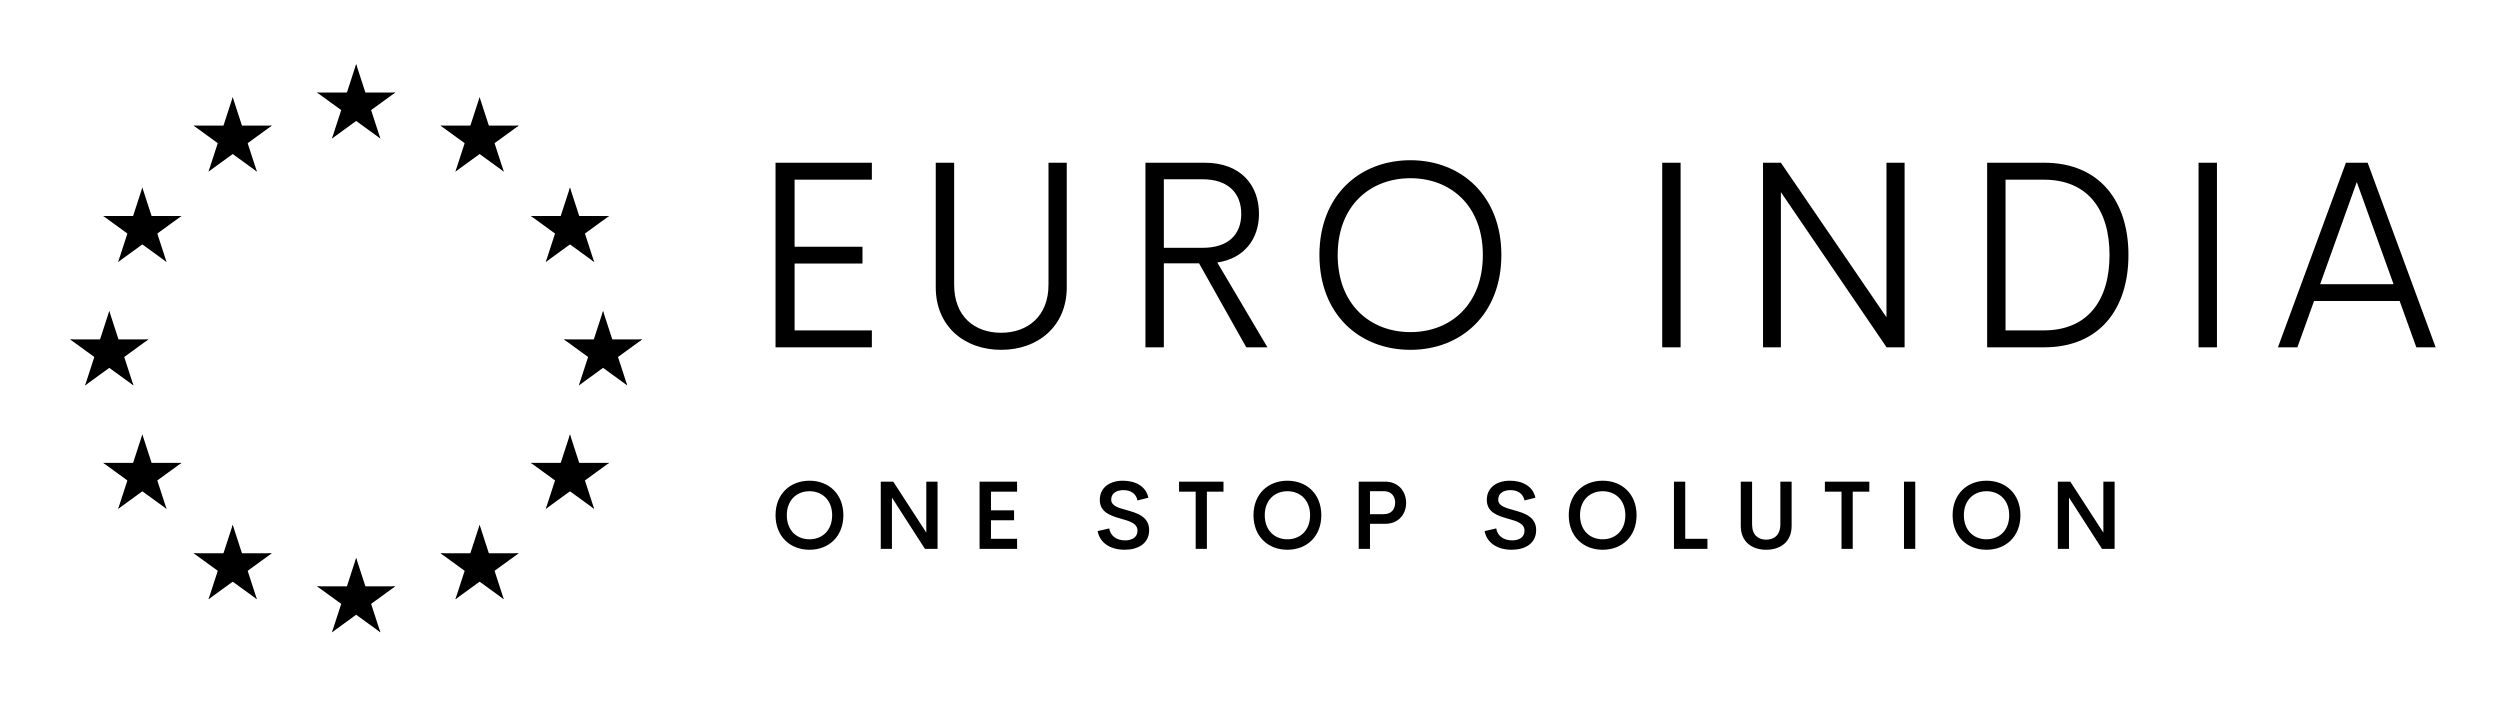 
        <svg xmlns="http://www.w3.org/2000/svg" xmlns:xlink="http://www.w3.org/1999/xlink" version="1.1" width="3162.136" height="895.53" viewBox="0 0 3162.136 895.53">
			
			<g transform="scale(8.107) translate(10, 10)">
				<defs id="SvgjsDefs2022"/><g id="SvgjsG2023" featureKey="symbolFeature-0" transform="matrix(0.214,0,0,0.214,0.628,-2.0917811507420254e-8)" fill="#000"><title xmlns="http://www.w3.org/2000/svg">Slice 1</title><desc xmlns="http://www.w3.org/2000/svg">Created with Sketch.</desc><g xmlns="http://www.w3.org/2000/svg" stroke="none" stroke-width="1" fill-rule="evenodd" xmlns:sketch="http://www.bohemiancoding.com/sketch/ns" sketch:type="MSPage"><g sketch:type="MSLayerGroup"><g sketch:type="MSShapeGroup"><g transform="translate(180, 0)"><g><g><path d="M24.631,3.901 L24.631,33.901 L39.631,33.901 L24.631,3.901 Z" transform="translate(39.631, 18.901) rotate(18) translate(-39.631, -18.901) "/><g transform="translate(15, 15) scale(-1, 1) translate(-15, -15) "><path d="M-5.369,3.901 L-5.369,33.901 L9.631,33.901 L-5.369,3.901 Z" transform="translate(9.631, 18.901) rotate(18) translate(-9.631, -18.901) "/></g></g><g><g transform="translate(44.266, 25.365) rotate(72) translate(-44.266, -25.365) translate(14.266, 10.365)"><g><path d="M24.631,3.901 L24.631,33.901 L39.631,33.901 L24.631,3.901 Z" transform="translate(39.631, 18.901) rotate(18) translate(-39.631, -18.901) "/><g transform="translate(15, 15) scale(-1, 1) translate(-15, -15) "><path d="M-5.369,3.901 L-5.369,33.901 L9.631,33.901 L-5.369,3.901 Z" transform="translate(9.631, 18.901) rotate(18) translate(-9.631, -18.901) "/></g></g></g><g transform="translate(38.817, 42.135) rotate(144) translate(-38.817, -42.135) translate(8.817, 27.135)"><g><path d="M24.631,3.901 L24.631,33.901 L39.631,33.901 L24.631,3.901 Z" transform="translate(39.631, 18.901) rotate(18) translate(-39.631, -18.901) "/><g transform="translate(15, 15) scale(-1, 1) translate(-15, -15) "><path d="M-5.369,3.901 L-5.369,33.901 L9.631,33.901 L-5.369,3.901 Z" transform="translate(9.631, 18.901) rotate(18) translate(-9.631, -18.901) "/></g></g></g></g><g transform="translate(30, 30) scale(-1, 1) translate(-30, -30) "><g><g transform="translate(44.266, 25.365) rotate(72) translate(-44.266, -25.365) translate(14.266, 10.365)"><g><path d="M24.631,3.901 L24.631,33.901 L39.631,33.901 L24.631,3.901 Z" transform="translate(39.631, 18.901) rotate(18) translate(-39.631, -18.901) "/><g transform="translate(15, 15) scale(-1, 1) translate(-15, -15) "><path d="M-5.369,3.901 L-5.369,33.901 L9.631,33.901 L-5.369,3.901 Z" transform="translate(9.631, 18.901) rotate(18) translate(-9.631, -18.901) "/></g></g></g><g transform="translate(38.817, 42.135) rotate(144) translate(-38.817, -42.135) translate(8.817, 27.135)"><g><path d="M24.631,3.901 L24.631,33.901 L39.631,33.901 L24.631,3.901 Z" transform="translate(39.631, 18.901) rotate(18) translate(-39.631, -18.901) "/><g transform="translate(15, 15) scale(-1, 1) translate(-15, -15) "><path d="M-5.369,3.901 L-5.369,33.901 L9.631,33.901 L-5.369,3.901 Z" transform="translate(9.631, 18.901) rotate(18) translate(-9.631, -18.901) "/></g></g></g></g></g></g></g><g transform="translate(180, 360)"><g><g><path d="M24.631,3.901 L24.631,33.901 L39.631,33.901 L24.631,3.901 Z" transform="translate(39.631, 18.901) rotate(18) translate(-39.631, -18.901) "/><g transform="translate(15, 15) scale(-1, 1) translate(-15, -15) "><path d="M-5.369,3.901 L-5.369,33.901 L9.631,33.901 L-5.369,3.901 Z" transform="translate(9.631, 18.901) rotate(18) translate(-9.631, -18.901) "/></g></g><g><g transform="translate(44.266, 25.365) rotate(72) translate(-44.266, -25.365) translate(14.266, 10.365)"><g><path d="M24.631,3.901 L24.631,33.901 L39.631,33.901 L24.631,3.901 Z" transform="translate(39.631, 18.901) rotate(18) translate(-39.631, -18.901) "/><g transform="translate(15, 15) scale(-1, 1) translate(-15, -15) "><path d="M-5.369,3.901 L-5.369,33.901 L9.631,33.901 L-5.369,3.901 Z" transform="translate(9.631, 18.901) rotate(18) translate(-9.631, -18.901) "/></g></g></g><g transform="translate(38.817, 42.135) rotate(144) translate(-38.817, -42.135) translate(8.817, 27.135)"><g><path d="M24.631,3.901 L24.631,33.901 L39.631,33.901 L24.631,3.901 Z" transform="translate(39.631, 18.901) rotate(18) translate(-39.631, -18.901) "/><g transform="translate(15, 15) scale(-1, 1) translate(-15, -15) "><path d="M-5.369,3.901 L-5.369,33.901 L9.631,33.901 L-5.369,3.901 Z" transform="translate(9.631, 18.901) rotate(18) translate(-9.631, -18.901) "/></g></g></g></g><g transform="translate(30, 30) scale(-1, 1) translate(-30, -30) "><g><g transform="translate(44.266, 25.365) rotate(72) translate(-44.266, -25.365) translate(14.266, 10.365)"><g><path d="M24.631,3.901 L24.631,33.901 L39.631,33.901 L24.631,3.901 Z" transform="translate(39.631, 18.901) rotate(18) translate(-39.631, -18.901) "/><g transform="translate(15, 15) scale(-1, 1) translate(-15, -15) "><path d="M-5.369,3.901 L-5.369,33.901 L9.631,33.901 L-5.369,3.901 Z" transform="translate(9.631, 18.901) rotate(18) translate(-9.631, -18.901) "/></g></g></g><g transform="translate(38.817, 42.135) rotate(144) translate(-38.817, -42.135) translate(8.817, 27.135)"><g><path d="M24.631,3.901 L24.631,33.901 L39.631,33.901 L24.631,3.901 Z" transform="translate(39.631, 18.901) rotate(18) translate(-39.631, -18.901) "/><g transform="translate(15, 15) scale(-1, 1) translate(-15, -15) "><path d="M-5.369,3.901 L-5.369,33.901 L9.631,33.901 L-5.369,3.901 Z" transform="translate(9.631, 18.901) rotate(18) translate(-9.631, -18.901) "/></g></g></g></g></g></g></g><g><g transform="translate(0, 180)"><g><g><path d="M24.631,3.901 L24.631,33.901 L39.631,33.901 L24.631,3.901 Z" transform="translate(39.631, 18.901) rotate(18) translate(-39.631, -18.901) "/><g transform="translate(15, 15) scale(-1, 1) translate(-15, -15) "><path d="M-5.369,3.901 L-5.369,33.901 L9.631,33.901 L-5.369,3.901 Z" transform="translate(9.631, 18.901) rotate(18) translate(-9.631, -18.901) "/></g></g><g><g transform="translate(44.266, 25.365) rotate(72) translate(-44.266, -25.365) translate(14.266, 10.365)"><g><path d="M24.631,3.901 L24.631,33.901 L39.631,33.901 L24.631,3.901 Z" transform="translate(39.631, 18.901) rotate(18) translate(-39.631, -18.901) "/><g transform="translate(15, 15) scale(-1, 1) translate(-15, -15) "><path d="M-5.369,3.901 L-5.369,33.901 L9.631,33.901 L-5.369,3.901 Z" transform="translate(9.631, 18.901) rotate(18) translate(-9.631, -18.901) "/></g></g></g><g transform="translate(38.817, 42.135) rotate(144) translate(-38.817, -42.135) translate(8.817, 27.135)"><g><path d="M24.631,3.901 L24.631,33.901 L39.631,33.901 L24.631,3.901 Z" transform="translate(39.631, 18.901) rotate(18) translate(-39.631, -18.901) "/><g transform="translate(15, 15) scale(-1, 1) translate(-15, -15) "><path d="M-5.369,3.901 L-5.369,33.901 L9.631,33.901 L-5.369,3.901 Z" transform="translate(9.631, 18.901) rotate(18) translate(-9.631, -18.901) "/></g></g></g></g><g transform="translate(30, 30) scale(-1, 1) translate(-30, -30) "><g><g transform="translate(44.266, 25.365) rotate(72) translate(-44.266, -25.365) translate(14.266, 10.365)"><g><path d="M24.631,3.901 L24.631,33.901 L39.631,33.901 L24.631,3.901 Z" transform="translate(39.631, 18.901) rotate(18) translate(-39.631, -18.901) "/><g transform="translate(15, 15) scale(-1, 1) translate(-15, -15) "><path d="M-5.369,3.901 L-5.369,33.901 L9.631,33.901 L-5.369,3.901 Z" transform="translate(9.631, 18.901) rotate(18) translate(-9.631, -18.901) "/></g></g></g><g transform="translate(38.817, 42.135) rotate(144) translate(-38.817, -42.135) translate(8.817, 27.135)"><g><path d="M24.631,3.901 L24.631,33.901 L39.631,33.901 L24.631,3.901 Z" transform="translate(39.631, 18.901) rotate(18) translate(-39.631, -18.901) "/><g transform="translate(15, 15) scale(-1, 1) translate(-15, -15) "><path d="M-5.369,3.901 L-5.369,33.901 L9.631,33.901 L-5.369,3.901 Z" transform="translate(9.631, 18.901) rotate(18) translate(-9.631, -18.901) "/></g></g></g></g></g></g></g><g transform="translate(120, 54.115) rotate(216) translate(-120, -54.115) translate(90, 24.115)"><g><g><path d="M24.631,3.901 L24.631,33.901 L39.631,33.901 L24.631,3.901 Z" transform="translate(39.631, 18.901) rotate(18) translate(-39.631, -18.901) "/><g transform="translate(15, 15) scale(-1, 1) translate(-15, -15) "><path d="M-5.369,3.901 L-5.369,33.901 L9.631,33.901 L-5.369,3.901 Z" transform="translate(9.631, 18.901) rotate(18) translate(-9.631, -18.901) "/></g></g><g><g transform="translate(44.266, 25.365) rotate(72) translate(-44.266, -25.365) translate(14.266, 10.365)"><g><path d="M24.631,3.901 L24.631,33.901 L39.631,33.901 L24.631,3.901 Z" transform="translate(39.631, 18.901) rotate(18) translate(-39.631, -18.901) "/><g transform="translate(15, 15) scale(-1, 1) translate(-15, -15) "><path d="M-5.369,3.901 L-5.369,33.901 L9.631,33.901 L-5.369,3.901 Z" transform="translate(9.631, 18.901) rotate(18) translate(-9.631, -18.901) "/></g></g></g><g transform="translate(38.817, 42.135) rotate(144) translate(-38.817, -42.135) translate(8.817, 27.135)"><g><path d="M24.631,3.901 L24.631,33.901 L39.631,33.901 L24.631,3.901 Z" transform="translate(39.631, 18.901) rotate(18) translate(-39.631, -18.901) "/><g transform="translate(15, 15) scale(-1, 1) translate(-15, -15) "><path d="M-5.369,3.901 L-5.369,33.901 L9.631,33.901 L-5.369,3.901 Z" transform="translate(9.631, 18.901) rotate(18) translate(-9.631, -18.901) "/></g></g></g></g><g transform="translate(30, 30) scale(-1, 1) translate(-30, -30) "><g><g transform="translate(44.266, 25.365) rotate(72) translate(-44.266, -25.365) translate(14.266, 10.365)"><g><path d="M24.631,3.901 L24.631,33.901 L39.631,33.901 L24.631,3.901 Z" transform="translate(39.631, 18.901) rotate(18) translate(-39.631, -18.901) "/><g transform="translate(15, 15) scale(-1, 1) translate(-15, -15) "><path d="M-5.369,3.901 L-5.369,33.901 L9.631,33.901 L-5.369,3.901 Z" transform="translate(9.631, 18.901) rotate(18) translate(-9.631, -18.901) "/></g></g></g><g transform="translate(38.817, 42.135) rotate(144) translate(-38.817, -42.135) translate(8.817, 27.135)"><g><path d="M24.631,3.901 L24.631,33.901 L39.631,33.901 L24.631,3.901 Z" transform="translate(39.631, 18.901) rotate(18) translate(-39.631, -18.901) "/><g transform="translate(15, 15) scale(-1, 1) translate(-15, -15) "><path d="M-5.369,3.901 L-5.369,33.901 L9.631,33.901 L-5.369,3.901 Z" transform="translate(9.631, 18.901) rotate(18) translate(-9.631, -18.901) "/></g></g></g></g></g></g></g><g transform="translate(54.115, 120) rotate(144) translate(-54.115, -120) translate(24.115, 90)"><g><g><path d="M24.631,3.901 L24.631,33.901 L39.631,33.901 L24.631,3.901 Z" transform="translate(39.631, 18.901) rotate(18) translate(-39.631, -18.901) "/><g transform="translate(15, 15) scale(-1, 1) translate(-15, -15) "><path d="M-5.369,3.901 L-5.369,33.901 L9.631,33.901 L-5.369,3.901 Z" transform="translate(9.631, 18.901) rotate(18) translate(-9.631, -18.901) "/></g></g><g><g transform="translate(44.266, 25.365) rotate(72) translate(-44.266, -25.365) translate(14.266, 10.365)"><g><path d="M24.631,3.901 L24.631,33.901 L39.631,33.901 L24.631,3.901 Z" transform="translate(39.631, 18.901) rotate(18) translate(-39.631, -18.901) "/><g transform="translate(15, 15) scale(-1, 1) translate(-15, -15) "><path d="M-5.369,3.901 L-5.369,33.901 L9.631,33.901 L-5.369,3.901 Z" transform="translate(9.631, 18.901) rotate(18) translate(-9.631, -18.901) "/></g></g></g><g transform="translate(38.817, 42.135) rotate(144) translate(-38.817, -42.135) translate(8.817, 27.135)"><g><path d="M24.631,3.901 L24.631,33.901 L39.631,33.901 L24.631,3.901 Z" transform="translate(39.631, 18.901) rotate(18) translate(-39.631, -18.901) "/><g transform="translate(15, 15) scale(-1, 1) translate(-15, -15) "><path d="M-5.369,3.901 L-5.369,33.901 L9.631,33.901 L-5.369,3.901 Z" transform="translate(9.631, 18.901) rotate(18) translate(-9.631, -18.901) "/></g></g></g></g><g transform="translate(30, 30) scale(-1, 1) translate(-30, -30) "><g><g transform="translate(44.266, 25.365) rotate(72) translate(-44.266, -25.365) translate(14.266, 10.365)"><g><path d="M24.631,3.901 L24.631,33.901 L39.631,33.901 L24.631,3.901 Z" transform="translate(39.631, 18.901) rotate(18) translate(-39.631, -18.901) "/><g transform="translate(15, 15) scale(-1, 1) translate(-15, -15) "><path d="M-5.369,3.901 L-5.369,33.901 L9.631,33.901 L-5.369,3.901 Z" transform="translate(9.631, 18.901) rotate(18) translate(-9.631, -18.901) "/></g></g></g><g transform="translate(38.817, 42.135) rotate(144) translate(-38.817, -42.135) translate(8.817, 27.135)"><g><path d="M24.631,3.901 L24.631,33.901 L39.631,33.901 L24.631,3.901 Z" transform="translate(39.631, 18.901) rotate(18) translate(-39.631, -18.901) "/><g transform="translate(15, 15) scale(-1, 1) translate(-15, -15) "><path d="M-5.369,3.901 L-5.369,33.901 L9.631,33.901 L-5.369,3.901 Z" transform="translate(9.631, 18.901) rotate(18) translate(-9.631, -18.901) "/></g></g></g></g></g></g></g><g transform="translate(54.115, 300) rotate(72) translate(-54.115, -300) translate(24.115, 270)"><g><g><path d="M24.631,3.901 L24.631,33.901 L39.631,33.901 L24.631,3.901 Z" transform="translate(39.631, 18.901) rotate(18) translate(-39.631, -18.901) "/><g transform="translate(15, 15) scale(-1, 1) translate(-15, -15) "><path d="M-5.369,3.901 L-5.369,33.901 L9.631,33.901 L-5.369,3.901 Z" transform="translate(9.631, 18.901) rotate(18) translate(-9.631, -18.901) "/></g></g><g><g transform="translate(44.266, 25.365) rotate(72) translate(-44.266, -25.365) translate(14.266, 10.365)"><g><path d="M24.631,3.901 L24.631,33.901 L39.631,33.901 L24.631,3.901 Z" transform="translate(39.631, 18.901) rotate(18) translate(-39.631, -18.901) "/><g transform="translate(15, 15) scale(-1, 1) translate(-15, -15) "><path d="M-5.369,3.901 L-5.369,33.901 L9.631,33.901 L-5.369,3.901 Z" transform="translate(9.631, 18.901) rotate(18) translate(-9.631, -18.901) "/></g></g></g><g transform="translate(38.817, 42.135) rotate(144) translate(-38.817, -42.135) translate(8.817, 27.135)"><g><path d="M24.631,3.901 L24.631,33.901 L39.631,33.901 L24.631,3.901 Z" transform="translate(39.631, 18.901) rotate(18) translate(-39.631, -18.901) "/><g transform="translate(15, 15) scale(-1, 1) translate(-15, -15) "><path d="M-5.369,3.901 L-5.369,33.901 L9.631,33.901 L-5.369,3.901 Z" transform="translate(9.631, 18.901) rotate(18) translate(-9.631, -18.901) "/></g></g></g></g><g transform="translate(30, 30) scale(-1, 1) translate(-30, -30) "><g><g transform="translate(44.266, 25.365) rotate(72) translate(-44.266, -25.365) translate(14.266, 10.365)"><g><path d="M24.631,3.901 L24.631,33.901 L39.631,33.901 L24.631,3.901 Z" transform="translate(39.631, 18.901) rotate(18) translate(-39.631, -18.901) "/><g transform="translate(15, 15) scale(-1, 1) translate(-15, -15) "><path d="M-5.369,3.901 L-5.369,33.901 L9.631,33.901 L-5.369,3.901 Z" transform="translate(9.631, 18.901) rotate(18) translate(-9.631, -18.901) "/></g></g></g><g transform="translate(38.817, 42.135) rotate(144) translate(-38.817, -42.135) translate(8.817, 27.135)"><g><path d="M24.631,3.901 L24.631,33.901 L39.631,33.901 L24.631,3.901 Z" transform="translate(39.631, 18.901) rotate(18) translate(-39.631, -18.901) "/><g transform="translate(15, 15) scale(-1, 1) translate(-15, -15) "><path d="M-5.369,3.901 L-5.369,33.901 L9.631,33.901 L-5.369,3.901 Z" transform="translate(9.631, 18.901) rotate(18) translate(-9.631, -18.901) "/></g></g></g></g></g></g></g><g transform="translate(120, 365.885) rotate(72) translate(-120, -365.885) translate(90, 335.885)"><g><g><path d="M24.631,3.901 L24.631,33.901 L39.631,33.901 L24.631,3.901 Z" transform="translate(39.631, 18.901) rotate(18) translate(-39.631, -18.901) "/><g transform="translate(15, 15) scale(-1, 1) translate(-15, -15) "><path d="M-5.369,3.901 L-5.369,33.901 L9.631,33.901 L-5.369,3.901 Z" transform="translate(9.631, 18.901) rotate(18) translate(-9.631, -18.901) "/></g></g><g><g transform="translate(44.266, 25.365) rotate(72) translate(-44.266, -25.365) translate(14.266, 10.365)"><g><path d="M24.631,3.901 L24.631,33.901 L39.631,33.901 L24.631,3.901 Z" transform="translate(39.631, 18.901) rotate(18) translate(-39.631, -18.901) "/><g transform="translate(15, 15) scale(-1, 1) translate(-15, -15) "><path d="M-5.369,3.901 L-5.369,33.901 L9.631,33.901 L-5.369,3.901 Z" transform="translate(9.631, 18.901) rotate(18) translate(-9.631, -18.901) "/></g></g></g><g transform="translate(38.817, 42.135) rotate(144) translate(-38.817, -42.135) translate(8.817, 27.135)"><g><path d="M24.631,3.901 L24.631,33.901 L39.631,33.901 L24.631,3.901 Z" transform="translate(39.631, 18.901) rotate(18) translate(-39.631, -18.901) "/><g transform="translate(15, 15) scale(-1, 1) translate(-15, -15) "><path d="M-5.369,3.901 L-5.369,33.901 L9.631,33.901 L-5.369,3.901 Z" transform="translate(9.631, 18.901) rotate(18) translate(-9.631, -18.901) "/></g></g></g></g><g transform="translate(30, 30) scale(-1, 1) translate(-30, -30) "><g><g transform="translate(44.266, 25.365) rotate(72) translate(-44.266, -25.365) translate(14.266, 10.365)"><g><path d="M24.631,3.901 L24.631,33.901 L39.631,33.901 L24.631,3.901 Z" transform="translate(39.631, 18.901) rotate(18) translate(-39.631, -18.901) "/><g transform="translate(15, 15) scale(-1, 1) translate(-15, -15) "><path d="M-5.369,3.901 L-5.369,33.901 L9.631,33.901 L-5.369,3.901 Z" transform="translate(9.631, 18.901) rotate(18) translate(-9.631, -18.901) "/></g></g></g><g transform="translate(38.817, 42.135) rotate(144) translate(-38.817, -42.135) translate(8.817, 27.135)"><g><path d="M24.631,3.901 L24.631,33.901 L39.631,33.901 L24.631,3.901 Z" transform="translate(39.631, 18.901) rotate(18) translate(-39.631, -18.901) "/><g transform="translate(15, 15) scale(-1, 1) translate(-15, -15) "><path d="M-5.369,3.901 L-5.369,33.901 L9.631,33.901 L-5.369,3.901 Z" transform="translate(9.631, 18.901) rotate(18) translate(-9.631, -18.901) "/></g></g></g></g></g></g></g></g><g transform="translate(345, 195) scale(-1, 1) translate(-345, -195) translate(270, 0)"><g><g transform="translate(0, 180)"><g><g><path d="M24.631,3.901 L24.631,33.901 L39.631,33.901 L24.631,3.901 Z" transform="translate(39.631, 18.901) rotate(18) translate(-39.631, -18.901) "/><g transform="translate(15, 15) scale(-1, 1) translate(-15, -15) "><path d="M-5.369,3.901 L-5.369,33.901 L9.631,33.901 L-5.369,3.901 Z" transform="translate(9.631, 18.901) rotate(18) translate(-9.631, -18.901) "/></g></g><g><g transform="translate(44.266, 25.365) rotate(72) translate(-44.266, -25.365) translate(14.266, 10.365)"><g><path d="M24.631,3.901 L24.631,33.901 L39.631,33.901 L24.631,3.901 Z" transform="translate(39.631, 18.901) rotate(18) translate(-39.631, -18.901) "/><g transform="translate(15, 15) scale(-1, 1) translate(-15, -15) "><path d="M-5.369,3.901 L-5.369,33.901 L9.631,33.901 L-5.369,3.901 Z" transform="translate(9.631, 18.901) rotate(18) translate(-9.631, -18.901) "/></g></g></g><g transform="translate(38.817, 42.135) rotate(144) translate(-38.817, -42.135) translate(8.817, 27.135)"><g><path d="M24.631,3.901 L24.631,33.901 L39.631,33.901 L24.631,3.901 Z" transform="translate(39.631, 18.901) rotate(18) translate(-39.631, -18.901) "/><g transform="translate(15, 15) scale(-1, 1) translate(-15, -15) "><path d="M-5.369,3.901 L-5.369,33.901 L9.631,33.901 L-5.369,3.901 Z" transform="translate(9.631, 18.901) rotate(18) translate(-9.631, -18.901) "/></g></g></g></g><g transform="translate(30, 30) scale(-1, 1) translate(-30, -30) "><g><g transform="translate(44.266, 25.365) rotate(72) translate(-44.266, -25.365) translate(14.266, 10.365)"><g><path d="M24.631,3.901 L24.631,33.901 L39.631,33.901 L24.631,3.901 Z" transform="translate(39.631, 18.901) rotate(18) translate(-39.631, -18.901) "/><g transform="translate(15, 15) scale(-1, 1) translate(-15, -15) "><path d="M-5.369,3.901 L-5.369,33.901 L9.631,33.901 L-5.369,3.901 Z" transform="translate(9.631, 18.901) rotate(18) translate(-9.631, -18.901) "/></g></g></g><g transform="translate(38.817, 42.135) rotate(144) translate(-38.817, -42.135) translate(8.817, 27.135)"><g><path d="M24.631,3.901 L24.631,33.901 L39.631,33.901 L24.631,3.901 Z" transform="translate(39.631, 18.901) rotate(18) translate(-39.631, -18.901) "/><g transform="translate(15, 15) scale(-1, 1) translate(-15, -15) "><path d="M-5.369,3.901 L-5.369,33.901 L9.631,33.901 L-5.369,3.901 Z" transform="translate(9.631, 18.901) rotate(18) translate(-9.631, -18.901) "/></g></g></g></g></g></g></g><g transform="translate(120, 54.115) rotate(216) translate(-120, -54.115) translate(90, 24.115)"><g><g><path d="M24.631,3.901 L24.631,33.901 L39.631,33.901 L24.631,3.901 Z" transform="translate(39.631, 18.901) rotate(18) translate(-39.631, -18.901) "/><g transform="translate(15, 15) scale(-1, 1) translate(-15, -15) "><path d="M-5.369,3.901 L-5.369,33.901 L9.631,33.901 L-5.369,3.901 Z" transform="translate(9.631, 18.901) rotate(18) translate(-9.631, -18.901) "/></g></g><g><g transform="translate(44.266, 25.365) rotate(72) translate(-44.266, -25.365) translate(14.266, 10.365)"><g><path d="M24.631,3.901 L24.631,33.901 L39.631,33.901 L24.631,3.901 Z" transform="translate(39.631, 18.901) rotate(18) translate(-39.631, -18.901) "/><g transform="translate(15, 15) scale(-1, 1) translate(-15, -15) "><path d="M-5.369,3.901 L-5.369,33.901 L9.631,33.901 L-5.369,3.901 Z" transform="translate(9.631, 18.901) rotate(18) translate(-9.631, -18.901) "/></g></g></g><g transform="translate(38.817, 42.135) rotate(144) translate(-38.817, -42.135) translate(8.817, 27.135)"><g><path d="M24.631,3.901 L24.631,33.901 L39.631,33.901 L24.631,3.901 Z" transform="translate(39.631, 18.901) rotate(18) translate(-39.631, -18.901) "/><g transform="translate(15, 15) scale(-1, 1) translate(-15, -15) "><path d="M-5.369,3.901 L-5.369,33.901 L9.631,33.901 L-5.369,3.901 Z" transform="translate(9.631, 18.901) rotate(18) translate(-9.631, -18.901) "/></g></g></g></g><g transform="translate(30, 30) scale(-1, 1) translate(-30, -30) "><g><g transform="translate(44.266, 25.365) rotate(72) translate(-44.266, -25.365) translate(14.266, 10.365)"><g><path d="M24.631,3.901 L24.631,33.901 L39.631,33.901 L24.631,3.901 Z" transform="translate(39.631, 18.901) rotate(18) translate(-39.631, -18.901) "/><g transform="translate(15, 15) scale(-1, 1) translate(-15, -15) "><path d="M-5.369,3.901 L-5.369,33.901 L9.631,33.901 L-5.369,3.901 Z" transform="translate(9.631, 18.901) rotate(18) translate(-9.631, -18.901) "/></g></g></g><g transform="translate(38.817, 42.135) rotate(144) translate(-38.817, -42.135) translate(8.817, 27.135)"><g><path d="M24.631,3.901 L24.631,33.901 L39.631,33.901 L24.631,3.901 Z" transform="translate(39.631, 18.901) rotate(18) translate(-39.631, -18.901) "/><g transform="translate(15, 15) scale(-1, 1) translate(-15, -15) "><path d="M-5.369,3.901 L-5.369,33.901 L9.631,33.901 L-5.369,3.901 Z" transform="translate(9.631, 18.901) rotate(18) translate(-9.631, -18.901) "/></g></g></g></g></g></g></g><g transform="translate(54.115, 120) rotate(144) translate(-54.115, -120) translate(24.115, 90)"><g><g><path d="M24.631,3.901 L24.631,33.901 L39.631,33.901 L24.631,3.901 Z" transform="translate(39.631, 18.901) rotate(18) translate(-39.631, -18.901) "/><g transform="translate(15, 15) scale(-1, 1) translate(-15, -15) "><path d="M-5.369,3.901 L-5.369,33.901 L9.631,33.901 L-5.369,3.901 Z" transform="translate(9.631, 18.901) rotate(18) translate(-9.631, -18.901) "/></g></g><g><g transform="translate(44.266, 25.365) rotate(72) translate(-44.266, -25.365) translate(14.266, 10.365)"><g><path d="M24.631,3.901 L24.631,33.901 L39.631,33.901 L24.631,3.901 Z" transform="translate(39.631, 18.901) rotate(18) translate(-39.631, -18.901) "/><g transform="translate(15, 15) scale(-1, 1) translate(-15, -15) "><path d="M-5.369,3.901 L-5.369,33.901 L9.631,33.901 L-5.369,3.901 Z" transform="translate(9.631, 18.901) rotate(18) translate(-9.631, -18.901) "/></g></g></g><g transform="translate(38.817, 42.135) rotate(144) translate(-38.817, -42.135) translate(8.817, 27.135)"><g><path d="M24.631,3.901 L24.631,33.901 L39.631,33.901 L24.631,3.901 Z" transform="translate(39.631, 18.901) rotate(18) translate(-39.631, -18.901) "/><g transform="translate(15, 15) scale(-1, 1) translate(-15, -15) "><path d="M-5.369,3.901 L-5.369,33.901 L9.631,33.901 L-5.369,3.901 Z" transform="translate(9.631, 18.901) rotate(18) translate(-9.631, -18.901) "/></g></g></g></g><g transform="translate(30, 30) scale(-1, 1) translate(-30, -30) "><g><g transform="translate(44.266, 25.365) rotate(72) translate(-44.266, -25.365) translate(14.266, 10.365)"><g><path d="M24.631,3.901 L24.631,33.901 L39.631,33.901 L24.631,3.901 Z" transform="translate(39.631, 18.901) rotate(18) translate(-39.631, -18.901) "/><g transform="translate(15, 15) scale(-1, 1) translate(-15, -15) "><path d="M-5.369,3.901 L-5.369,33.901 L9.631,33.901 L-5.369,3.901 Z" transform="translate(9.631, 18.901) rotate(18) translate(-9.631, -18.901) "/></g></g></g><g transform="translate(38.817, 42.135) rotate(144) translate(-38.817, -42.135) translate(8.817, 27.135)"><g><path d="M24.631,3.901 L24.631,33.901 L39.631,33.901 L24.631,3.901 Z" transform="translate(39.631, 18.901) rotate(18) translate(-39.631, -18.901) "/><g transform="translate(15, 15) scale(-1, 1) translate(-15, -15) "><path d="M-5.369,3.901 L-5.369,33.901 L9.631,33.901 L-5.369,3.901 Z" transform="translate(9.631, 18.901) rotate(18) translate(-9.631, -18.901) "/></g></g></g></g></g></g></g><g transform="translate(54.115, 300) rotate(72) translate(-54.115, -300) translate(24.115, 270)"><g><g><path d="M24.631,3.901 L24.631,33.901 L39.631,33.901 L24.631,3.901 Z" transform="translate(39.631, 18.901) rotate(18) translate(-39.631, -18.901) "/><g transform="translate(15, 15) scale(-1, 1) translate(-15, -15) "><path d="M-5.369,3.901 L-5.369,33.901 L9.631,33.901 L-5.369,3.901 Z" transform="translate(9.631, 18.901) rotate(18) translate(-9.631, -18.901) "/></g></g><g><g transform="translate(44.266, 25.365) rotate(72) translate(-44.266, -25.365) translate(14.266, 10.365)"><g><path d="M24.631,3.901 L24.631,33.901 L39.631,33.901 L24.631,3.901 Z" transform="translate(39.631, 18.901) rotate(18) translate(-39.631, -18.901) "/><g transform="translate(15, 15) scale(-1, 1) translate(-15, -15) "><path d="M-5.369,3.901 L-5.369,33.901 L9.631,33.901 L-5.369,3.901 Z" transform="translate(9.631, 18.901) rotate(18) translate(-9.631, -18.901) "/></g></g></g><g transform="translate(38.817, 42.135) rotate(144) translate(-38.817, -42.135) translate(8.817, 27.135)"><g><path d="M24.631,3.901 L24.631,33.901 L39.631,33.901 L24.631,3.901 Z" transform="translate(39.631, 18.901) rotate(18) translate(-39.631, -18.901) "/><g transform="translate(15, 15) scale(-1, 1) translate(-15, -15) "><path d="M-5.369,3.901 L-5.369,33.901 L9.631,33.901 L-5.369,3.901 Z" transform="translate(9.631, 18.901) rotate(18) translate(-9.631, -18.901) "/></g></g></g></g><g transform="translate(30, 30) scale(-1, 1) translate(-30, -30) "><g><g transform="translate(44.266, 25.365) rotate(72) translate(-44.266, -25.365) translate(14.266, 10.365)"><g><path d="M24.631,3.901 L24.631,33.901 L39.631,33.901 L24.631,3.901 Z" transform="translate(39.631, 18.901) rotate(18) translate(-39.631, -18.901) "/><g transform="translate(15, 15) scale(-1, 1) translate(-15, -15) "><path d="M-5.369,3.901 L-5.369,33.901 L9.631,33.901 L-5.369,3.901 Z" transform="translate(9.631, 18.901) rotate(18) translate(-9.631, -18.901) "/></g></g></g><g transform="translate(38.817, 42.135) rotate(144) translate(-38.817, -42.135) translate(8.817, 27.135)"><g><path d="M24.631,3.901 L24.631,33.901 L39.631,33.901 L24.631,3.901 Z" transform="translate(39.631, 18.901) rotate(18) translate(-39.631, -18.901) "/><g transform="translate(15, 15) scale(-1, 1) translate(-15, -15) "><path d="M-5.369,3.901 L-5.369,33.901 L9.631,33.901 L-5.369,3.901 Z" transform="translate(9.631, 18.901) rotate(18) translate(-9.631, -18.901) "/></g></g></g></g></g></g></g><g transform="translate(120, 365.885) rotate(72) translate(-120, -365.885) translate(90, 335.885)"><g><g><path d="M24.631,3.901 L24.631,33.901 L39.631,33.901 L24.631,3.901 Z" transform="translate(39.631, 18.901) rotate(18) translate(-39.631, -18.901) "/><g transform="translate(15, 15) scale(-1, 1) translate(-15, -15) "><path d="M-5.369,3.901 L-5.369,33.901 L9.631,33.901 L-5.369,3.901 Z" transform="translate(9.631, 18.901) rotate(18) translate(-9.631, -18.901) "/></g></g><g><g transform="translate(44.266, 25.365) rotate(72) translate(-44.266, -25.365) translate(14.266, 10.365)"><g><path d="M24.631,3.901 L24.631,33.901 L39.631,33.901 L24.631,3.901 Z" transform="translate(39.631, 18.901) rotate(18) translate(-39.631, -18.901) "/><g transform="translate(15, 15) scale(-1, 1) translate(-15, -15) "><path d="M-5.369,3.901 L-5.369,33.901 L9.631,33.901 L-5.369,3.901 Z" transform="translate(9.631, 18.901) rotate(18) translate(-9.631, -18.901) "/></g></g></g><g transform="translate(38.817, 42.135) rotate(144) translate(-38.817, -42.135) translate(8.817, 27.135)"><g><path d="M24.631,3.901 L24.631,33.901 L39.631,33.901 L24.631,3.901 Z" transform="translate(39.631, 18.901) rotate(18) translate(-39.631, -18.901) "/><g transform="translate(15, 15) scale(-1, 1) translate(-15, -15) "><path d="M-5.369,3.901 L-5.369,33.901 L9.631,33.901 L-5.369,3.901 Z" transform="translate(9.631, 18.901) rotate(18) translate(-9.631, -18.901) "/></g></g></g></g><g transform="translate(30, 30) scale(-1, 1) translate(-30, -30) "><g><g transform="translate(44.266, 25.365) rotate(72) translate(-44.266, -25.365) translate(14.266, 10.365)"><g><path d="M24.631,3.901 L24.631,33.901 L39.631,33.901 L24.631,3.901 Z" transform="translate(39.631, 18.901) rotate(18) translate(-39.631, -18.901) "/><g transform="translate(15, 15) scale(-1, 1) translate(-15, -15) "><path d="M-5.369,3.901 L-5.369,33.901 L9.631,33.901 L-5.369,3.901 Z" transform="translate(9.631, 18.901) rotate(18) translate(-9.631, -18.901) "/></g></g></g><g transform="translate(38.817, 42.135) rotate(144) translate(-38.817, -42.135) translate(8.817, 27.135)"><g><path d="M24.631,3.901 L24.631,33.901 L39.631,33.901 L24.631,3.901 Z" transform="translate(39.631, 18.901) rotate(18) translate(-39.631, -18.901) "/><g transform="translate(15, 15) scale(-1, 1) translate(-15, -15) "><path d="M-5.369,3.901 L-5.369,33.901 L9.631,33.901 L-5.369,3.901 Z" transform="translate(9.631, 18.901) rotate(18) translate(-9.631, -18.901) "/></g></g></g></g></g></g></g></g></g></g></g></g></g><g id="SvgjsG2024" featureKey="nameFeature-0" transform="matrix(1.057,0,0,1.057,106.21,1.909)" fill="#000"><path d="M18.75 15.254 l-11.406 0 l0 9.902 l10.02 0 l0 2.481 l-10.02 0 l0 9.863 l11.406 0 l0 2.5 l-14.219 0 l0 -27.246 l14.219 0 l0 2.5 z M37.828 40.371 c-5.469 0 -9.648 -3.516 -9.648 -9.219 l0 -18.398 l2.715 0 l0 18.008 c0 4.688 3.008 7.09 6.934 7.09 c3.906 0 6.992 -2.422 6.992 -7.09 l0 -18.008 l2.695 0 l0 18.398 c0 5.703 -4.199 9.219 -9.688 9.219 z M74.016 40 l-6.973 -12.402 l-5.195 0 l0 12.402 l-2.715 0 l0 -27.246 l8.75 0 c5.391 0 8.008 3.379 8.008 7.539 c0 3.75 -2.207 6.602 -6.152 7.188 l7.402 12.52 l-3.125 0 z M61.848 15.195 l0 10.117 l5.723 0 c3.887 0 5.703 -2.051 5.703 -5.019 c0 -2.93 -1.816 -5.098 -5.703 -5.098 l-5.723 0 z M98.25 40.371 c-7.539 0 -13.438 -5.234 -13.438 -14.004 c0 -8.75 5.898 -13.984 13.438 -13.984 c7.481 0 13.418 5.234 13.418 13.984 c0 8.77 -5.938 14.004 -13.418 14.004 z M98.25 37.754 c5.938 0 10.684 -4.082 10.684 -11.387 c0 -7.266 -4.746 -11.328 -10.684 -11.328 c-5.957 0 -10.742 4.062 -10.742 11.328 c0 7.305 4.785 11.387 10.742 11.387 z M135.41 40 l0 -27.246 l2.715 0 l0 27.246 l-2.715 0 z M168.512 12.754 l2.676 0 l0 27.246 l-2.656 0 l-15.605 -22.91 l0 22.91 l-2.637 0 l0 -27.246 l2.637 0 l15.586 22.813 l0 -22.813 z M183.371 40 l0 -27.246 l8.418 0 c8.203 0 12.441 5.703 12.441 13.613 c0 7.93 -4.238 13.633 -12.441 13.633 l-8.418 0 z M186.086 37.5 l5.644 0 c6.543 0 9.707 -4.492 9.707 -11.133 c0 -6.621 -3.164 -11.113 -9.707 -11.113 l-5.644 0 l0 22.246 z M214.578 40 l0 -27.246 l2.715 0 l0 27.246 l-2.715 0 z M246.723 40 l-2.461 -6.836 l-12.637 0 l-2.461 6.836 l-2.871 0 l10.039 -27.246 l3.203 0 l10.039 27.246 l-2.852 0 z M232.523 30.684 l10.84 0 l-5.43 -15.078 z"/></g><g id="SvgjsG2025" featureKey="sloganFeature-0" transform="matrix(0.753,0,0,0.753,110.228,60.573)" fill="#000"><path d="M8.057 20.186 c-4.004 0 -7.031 -2.744 -7.031 -7.158 c0 -4.404 3.027 -7.148 7.031 -7.148 c3.994 0 7.021 2.744 7.021 7.148 c0 4.414 -3.027 7.158 -7.021 7.158 z M8.057 18.018 c2.637 0 4.697 -1.826 4.697 -4.99 c0 -3.135 -2.061 -4.971 -4.697 -4.971 s-4.697 1.836 -4.697 4.971 c0 3.164 2.061 4.99 4.697 4.99 z M32.26 6.074 l2.334 0 l0 13.926 l-2.617 0 l-6.836 -10.625 l0 10.625 l-2.314 0 l0 -13.926 l2.588 0 l6.846 10.557 l0 -10.557 z M51.073 8.154 l-5.41 0 l0 3.857 l4.785 0 l0 2.061 l-4.785 0 l0 3.838 l5.41 0 l0 2.09 l-7.773 0 l0 -13.926 l7.773 0 l0 2.08 z M73.367 20.186 c-2.949 0 -5.156 -1.406 -5.606 -3.867 l2.402 -0.557 c0.254 1.602 1.572 2.481 3.291 2.481 c1.357 0 2.588 -0.576 2.568 -2.041 c-0.02 -1.523 -1.709 -1.963 -3.535 -2.481 c-2.109 -0.615 -4.277 -1.318 -4.277 -3.877 c0 -2.598 2.129 -3.965 4.775 -3.965 c2.441 0 4.756 1.025 5.293 3.525 l-2.256 0.566 c-0.312 -1.484 -1.465 -2.139 -2.92 -2.139 c-1.299 0 -2.529 0.557 -2.529 1.973 c0 1.289 1.475 1.69 3.164 2.158 c2.178 0.605 4.697 1.348 4.697 4.141 c0 2.881 -2.412 4.082 -5.068 4.082 z M93.84 6.074 l0 2.08 l-3.438 0 l0 11.846 l-2.324 0 l0 -11.846 l-3.447 0 l0 -2.08 l9.209 0 z M107.087 20.186 c-4.004 0 -7.031 -2.744 -7.031 -7.158 c0 -4.404 3.027 -7.148 7.031 -7.148 c3.994 0 7.021 2.744 7.021 7.148 c0 4.414 -3.027 7.158 -7.021 7.158 z M107.087 18.018 c2.637 0 4.697 -1.826 4.697 -4.99 c0 -3.135 -2.061 -4.971 -4.697 -4.971 s-4.697 1.836 -4.697 4.971 c0 3.164 2.061 4.99 4.697 4.99 z M127.394 6.074 c2.617 0 4.287 1.963 4.287 4.385 c0 2.461 -1.67 4.346 -4.287 4.346 l-3.203 0 l0 5.195 l-2.334 0 l0 -13.926 l5.537 0 z M127.023 12.812 c1.562 0 2.383 -0.957 2.383 -2.383 c0 -1.377 -0.82 -2.383 -2.383 -2.383 l-2.832 0 l0 4.766 l2.832 0 z M153.555 20.186 c-2.949 0 -5.156 -1.406 -5.606 -3.867 l2.402 -0.557 c0.254 1.602 1.572 2.481 3.291 2.481 c1.357 0 2.588 -0.576 2.568 -2.041 c-0.02 -1.523 -1.709 -1.963 -3.535 -2.481 c-2.109 -0.615 -4.277 -1.318 -4.277 -3.877 c0 -2.598 2.129 -3.965 4.775 -3.965 c2.441 0 4.756 1.025 5.293 3.525 l-2.256 0.566 c-0.312 -1.484 -1.465 -2.139 -2.92 -2.139 c-1.299 0 -2.529 0.557 -2.529 1.973 c0 1.289 1.475 1.69 3.164 2.158 c2.178 0.605 4.697 1.348 4.697 4.141 c0 2.881 -2.412 4.082 -5.068 4.082 z M172.407 20.186 c-4.004 0 -7.031 -2.744 -7.031 -7.158 c0 -4.404 3.027 -7.148 7.031 -7.148 c3.994 0 7.021 2.744 7.021 7.148 c0 4.414 -3.027 7.158 -7.021 7.158 z M172.407 18.018 c2.637 0 4.697 -1.826 4.697 -4.99 c0 -3.135 -2.061 -4.971 -4.697 -4.971 s-4.697 1.836 -4.697 4.971 c0 3.164 2.061 4.99 4.697 4.99 z M189.511 17.91 l4.6 0 l0 2.09 l-6.934 0 l0 -13.926 l2.334 0 l0 11.836 z M206.283 20.186 c-2.959 0 -5.264 -1.65 -5.264 -4.932 l0 -9.18 l2.344 0 l0 8.857 c0 2.217 1.279 3.164 2.92 3.164 s2.939 -0.957 2.939 -3.164 l0 -8.857 l2.334 0 l0 9.18 c0 3.281 -2.305 4.932 -5.273 4.932 z M227.655 6.074 l0 2.08 l-3.438 0 l0 11.846 l-2.324 0 l0 -11.846 l-3.447 0 l0 -2.08 l9.209 0 z M234.837 20 l0 -13.926 l2.334 0 l0 13.926 l-2.334 0 z M251.941 20.186 c-4.004 0 -7.031 -2.744 -7.031 -7.158 c0 -4.404 3.027 -7.148 7.031 -7.148 c3.994 0 7.021 2.744 7.021 7.148 c0 4.414 -3.027 7.158 -7.021 7.158 z M251.941 18.018 c2.637 0 4.697 -1.826 4.697 -4.99 c0 -3.135 -2.061 -4.971 -4.697 -4.971 s-4.697 1.836 -4.697 4.971 c0 3.164 2.061 4.99 4.697 4.99 z M276.145 6.074 l2.334 0 l0 13.926 l-2.617 0 l-6.836 -10.625 l0 10.625 l-2.314 0 l0 -13.926 l2.588 0 l6.846 10.557 l0 -10.557 z"/></g>
			</g>
		</svg>
	